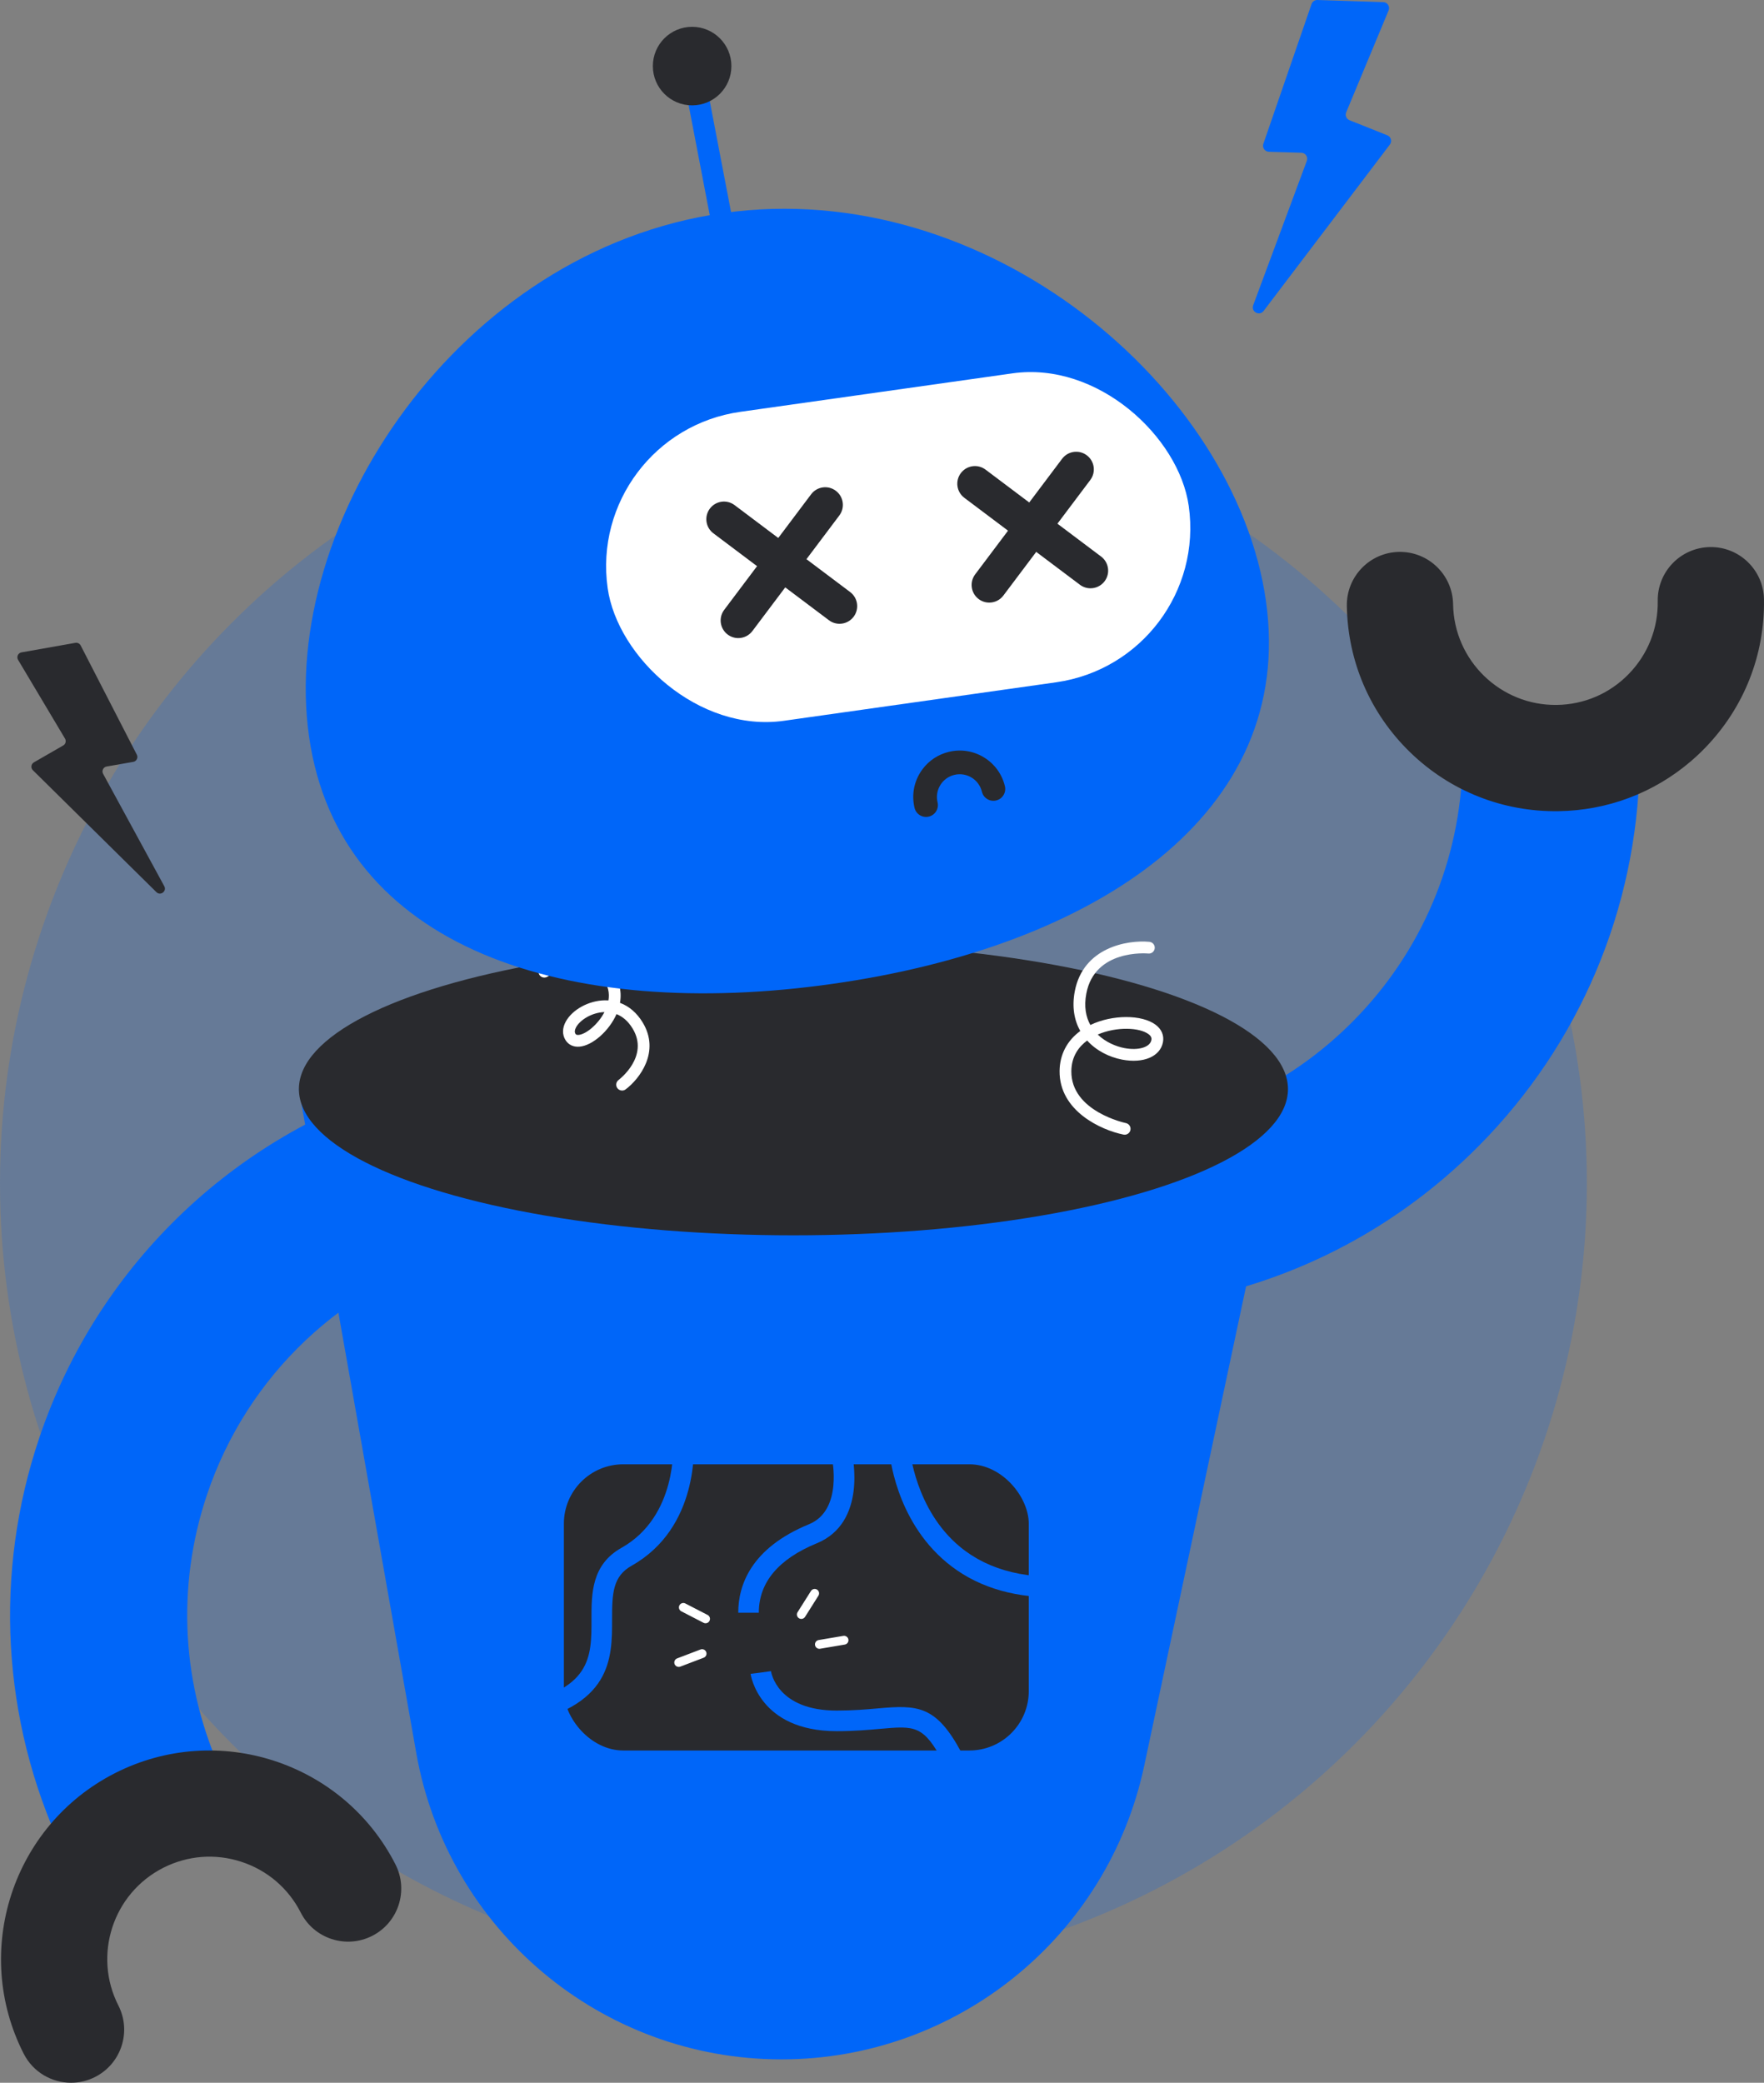 <svg id="Layer_2" data-name="Layer 2" xmlns="http://www.w3.org/2000/svg" viewBox="0 0 600.027 708.427" style="width: 100%; height: 100%;">
  <rect x="0" y="0" width="600.027" height="708.427" fill="#808080" stroke="none"/>
  <g id="Layer_2-2" data-name="Layer 2">
    <g>
      <circle cx="269.886" cy="402.482" r="269.886" fill="#0066f9" opacity=".2"></circle>
      <path d="m21.028,628.842c-20.452-44.061-23.178-93.69-7.676-139.743,20.035-59.516,68.17-105.055,128.764-121.816l16.059,58.056c-41.291,11.423-74.088,42.442-87.734,82.979-10.558,31.364-8.703,65.161,5.224,95.163l-54.637,25.362Z" fill="#0066f9"></path>
      <path d="m24.179,708.427c-6.581,0-12.926-3.607-16.118-9.874-17.751-34.862-3.831-77.668,31.031-95.422,34.861-17.755,77.669-3.832,95.423,31.03,4.528,8.894.989,19.775-7.904,24.304-8.891,4.526-19.776.989-24.304-7.904-4.219-8.286-11.412-14.432-20.254-17.308-8.844-2.877-18.275-2.137-26.561,2.084-17.104,8.71-23.934,29.71-15.224,46.814,4.528,8.894.989,19.775-7.904,24.304-2.626,1.337-5.427,1.971-8.186,1.971Z" fill="#292a2e"></path>
      <g>
        <path d="m491.257,400.675c-25.411,21.671-55.868,36.099-88.965,42.019l-10.605-59.297c26.138-4.674,49.871-17.163,68.633-36.126,23.279-23.525,36.479-54.692,37.168-87.761l60.224,1.256c-1.011,48.564-20.393,94.332-54.574,128.876-3.822,3.861-7.786,7.542-11.88,11.033Z" fill="#0066f9"></path>
        <path d="m575.022,259.042c-12.51,10.669-28.195,16.611-44.844,16.87-18.95.295-36.88-6.809-50.488-19.999-13.607-13.191-21.264-30.891-21.558-49.841-.155-9.977,7.808-18.195,17.788-18.35,9.979-.154,18.194,7.809,18.35,17.788.299,19.192,16.155,34.563,35.345,34.264,9.297-.144,17.986-3.893,24.453-10.577,6.472-6.676,9.957-15.472,9.812-24.769-.156-9.979,7.809-18.194,17.788-18.35,9.979-.154,18.194,7.809,18.35,17.788.295,18.95-6.809,36.88-19.999,50.488-1.601,1.651-3.27,3.215-4.997,4.689Z" fill="#292a2e"></path>
      </g>
      <path d="m446.125,1.378l-16.392,47.538c-.449,1.303.494,2.668,1.871,2.709l11.059.33c1.398.042,2.342,1.444,1.855,2.754l-18.243,49.113c-.819,2.205,2.122,3.821,3.544,1.947l42.953-56.612c.816-1.076.383-2.633-.871-3.133l-12.865-5.133c-1.059-.423-1.568-1.631-1.129-2.684l14.426-34.655c.55-1.32-.392-2.782-1.821-2.828L448.123.001c-.896-.029-1.706.529-1.998,1.376Z" fill="#0066f9"></path>
      <path d="m27.442,219.55l19.101,37.146c.523,1.018-.09,2.252-1.218,2.449l-9.054,1.58c-1.144.2-1.755,1.464-1.199,2.484l20.809,38.222c.934,1.716-1.293,3.392-2.683,2.02l-42.012-41.464c-.798-.788-.627-2.12.345-2.679l9.97-5.742c.821-.473,1.096-1.526.611-2.34l-15.961-26.786c-.608-1.02-.007-2.334,1.162-2.541l18.323-3.244c.733-.13,1.465.233,1.806.895Z" fill="#292a2e"></path>
      <g>
        <path d="m101.667,370.445l39.93,225.845c10.655,60.264,63.026,104.188,124.225,104.188h0c59.568,0,111.018-41.668,123.397-99.935l48.885-230.098H101.667Z" fill="#0066f9"></path>
        <ellipse cx="269.886" cy="370.445" rx="168.219" ry="49.735" fill="#292a2e"></ellipse>
        <rect x="191.803" y="498.063" width="158.133" height="97.35" rx="20.195" ry="20.195" fill="#292a2e"></rect>
        <path d="m258.112,548.556h-7c0-9.222,4.179-21.932,24.083-30.107,11.66-4.789,7.799-22.485,7.759-22.664l6.822-1.566c.223.963,5.239,23.658-11.921,30.706-13.101,5.38-19.743,13.332-19.743,23.632Z" fill="#0066f9"></path>
        <path d="m320.915,599.507c-6.808-12.765-9.648-12.512-21.627-11.447-3.899.347-8.752.779-14.677.779-26.515,0-29.273-19.298-29.298-19.494l6.943-.882-3.472.441,3.468-.474c.08.547,2.203,13.409,22.358,13.409,5.613,0,10.099-.399,14.057-.751,13.477-1.201,19.798-1.048,28.423,15.125l-6.176,3.294Z" fill="#0066f9"></path>
        <g>
          <path d="m240.002,552.144c-.232,0-.467-.054-.688-.167l-7.565-3.905c-.735-.38-1.024-1.285-.645-2.021.381-.737,1.287-1.021,2.021-.645l7.565,3.905c.735.38,1.024,1.285.645,2.021-.267.516-.791.812-1.334.812Z" fill="#fff"></path>
          <path d="m230.859,566.989c-.604,0-1.174-.368-1.401-.967-.295-.774.094-1.641.867-1.936l7.957-3.029c.774-.294,1.642.094,1.936.868.295.774-.094,1.641-.867,1.936l-7.957,3.029c-.176.067-.356.099-.534.099Z" fill="#fff"></path>
        </g>
        <g>
          <path d="m278.712,560.824c-.719,0-1.354-.518-1.478-1.25-.138-.817.413-1.591,1.229-1.729l8.396-1.419c.814-.136,1.591.412,1.729,1.229.138.817-.413,1.591-1.229,1.729l-8.396,1.419c-.085.014-.169.021-.252.021Z" fill="#fff"></path>
          <path d="m272.569,550.662c-.274,0-.551-.075-.8-.231-.7-.442-.91-1.369-.468-2.069l4.545-7.2c.442-.701,1.369-.908,2.069-.468.7.442.91,1.369.468,2.069l-4.545,7.2c-.285.452-.772.699-1.27.699Z" fill="#fff"></path>
        </g>
        <path d="m358.192,543.318c-14.562,0-26.711-3.978-36.207-11.874-17.545-14.59-19.426-37.109-19.497-38.061l6.98-.524-3.49.262,3.489-.268c.017.205,1.784,20.606,17.048,33.253,9.999,8.285,23.633,11.553,40.546,9.711l.758,6.959c-3.316.361-6.526.542-9.627.542Z" fill="#0066f9"></path>
        <path d="m175.694,586.822l-1.293-6.88c26.837-5.046,26.817-16.211,26.794-29.138-.015-8.706-.032-18.573,10.224-24.342,19.074-10.731,17.547-35.055,17.529-35.299l6.98-.525c.089,1.177,1.931,28.98-21.078,41.924-6.357,3.577-6.671,9.257-6.655,18.229.024,13.325.054,29.908-32.501,36.03Z" fill="#0066f9"></path>
      </g>
      <path d="m382.558,385.962c-.131,0-.264-.013-.396-.04-7.577-1.524-21.872-8.004-21.744-21.616.053-5.587,2.521-10.312,7.038-13.619-2.03-3.607-2.897-8.141-1.861-13.539,2.857-14.891,17.85-17.5,25.382-16.794,1.1.103,1.908,1.077,1.806,2.177-.103,1.098-1.059,1.913-2.174,1.806h0c-.739-.069-18.202-1.464-21.086,13.565-.857,4.471-.158,8.002,1.364,10.739,7.424-3.582,17.593-3.603,22.261-.031,2.002,1.532,2.865,3.627,2.429,5.899-.934,4.87-6.649,7.298-13.888,5.91-4.433-.851-8.771-3.044-11.891-6.487-2.812,2.067-5.333,5.334-5.38,10.412-.129,13.7,18.349,17.62,18.535,17.657,1.082.22,1.781,1.275,1.562,2.357-.191.949-1.025,1.604-1.957,1.604Zm-9.161-34.072c2.729,2.639,6.27,4.068,9.045,4.601,4.771.914,8.731-.26,9.206-2.735.098-.51.08-1.194-.932-1.969-3.021-2.311-10.886-2.685-17.319.104Z" fill="#fff"></path>
      <path d="m211.61,370.94c-.609,0-1.21-.277-1.603-.801-.661-.883-.482-2.135.398-2.797h0c.432-.326,10.5-8.088,4.775-17.507-1.636-2.692-3.59-4.15-5.474-4.896-2.5,5.696-8.153,10.705-12.594,11.073-2.076.173-3.784-.643-4.79-2.297-1.115-1.835-1.07-4.048.126-6.232,2.229-4.071,7.773-7.114,13.181-7.236.45-.008.899,0,1.34.029.386-2.354.05-5.105-2.21-7.65-6.578-7.406-18.456-.465-18.574-.394-.951.566-2.178.253-2.742-.695-.564-.949-.254-2.177.695-2.742.604-.36,14.864-8.677,23.611,1.174,2.803,3.155,3.872,7.023,3.14,11.138,3.09,1.146,5.738,3.408,7.709,6.651,6.096,10.028-1.124,19.289-5.793,22.784-.359.269-.779.399-1.196.399Zm-6.002-26.693c-4.353.14-8.315,2.718-9.65,5.155-.495.904-.567,1.655-.216,2.234.103.168.276.444,1.042.388,2.51-.208,6.627-3.54,8.824-7.777Z" fill="#fff"></path>
      <g>
        <g>
          <path d="m430.612,204.417c10.238,72.405-57.701,117.546-147.585,130.256-89.884,12.71-167.676-11.825-177.914-84.229s50.954-165.261,140.838-177.971c89.884-12.71,174.423,59.54,184.661,131.944Z" fill="#0066f9"></path>
          <rect x="205.716" y="133.012" width="199.623" height="106.128" rx="53.064" ry="53.064" transform="translate(-23.043 44.61) rotate(-8.048)" fill="#fff"></rect>
        </g>
        <rect x="237.677" y="16.472" width="7.309" height="73.649" transform="translate(-5.718 46.381) rotate(-10.85)" fill="#0066f9"></rect>
        <circle cx="235.426" cy="22.481" r="13.358" fill="#292a2e"></circle>
        <g>
          <path d="m285.566,212.173c-1.255,0-2.521-.393-3.602-1.206l-39.31-29.57c-2.648-1.992-3.181-5.753-1.188-8.402,1.991-2.647,5.754-3.181,8.401-1.188l39.31,29.57c2.648,1.992,3.181,5.753,1.188,8.402-1.179,1.567-2.979,2.394-4.8,2.394Z" fill="#292a2e"></path>
          <path d="m251.125,217.042c-1.256,0-2.521-.393-3.602-1.206-2.648-1.992-3.181-5.754-1.188-8.402l29.57-39.31c1.991-2.648,5.755-3.18,8.401-1.188,2.648,1.992,3.181,5.754,1.188,8.402l-29.57,39.31c-1.179,1.567-2.979,2.394-4.8,2.394Z" fill="#292a2e"></path>
        </g>
        <g>
          <path d="m370.933,200.102c-1.255,0-2.521-.393-3.602-1.206l-39.31-29.57c-2.648-1.992-3.181-5.753-1.188-8.402,1.991-2.647,5.753-3.181,8.401-1.188l39.31,29.57c2.648,1.992,3.181,5.753,1.188,8.402-1.179,1.567-2.979,2.394-4.8,2.394Z" fill="#292a2e"></path>
          <path d="m336.494,204.971c-1.255,0-2.521-.393-3.602-1.206-2.648-1.992-3.181-5.753-1.188-8.402l29.569-39.31c1.991-2.647,5.754-3.181,8.401-1.188,2.648,1.992,3.181,5.753,1.188,8.402l-29.569,39.31c-1.179,1.567-2.979,2.394-4.8,2.394Z" fill="#292a2e"></path>
        </g>
        <path d="m313.838,261.577c2.202-2.927,5.323-4.98,8.93-5.845,4.106-.984,8.349-.311,11.948,1.896,3.599,2.207,6.123,5.683,7.107,9.789.518,2.161-.814,4.335-2.976,4.853-2.162.518-4.335-.814-4.853-2.976-.997-4.158-5.191-6.73-9.348-5.733-2.014.483-3.721,1.72-4.803,3.487-1.083,1.766-1.413,3.847-.931,5.861.519,2.162-.814,4.335-2.976,4.853-2.162.518-4.335-.814-4.853-2.976-.984-4.106-.311-8.349,1.896-11.948.268-.437.555-.858.859-1.262Z" fill="#292a2e"></path>
      </g>
    </g>
  </g>
</svg>